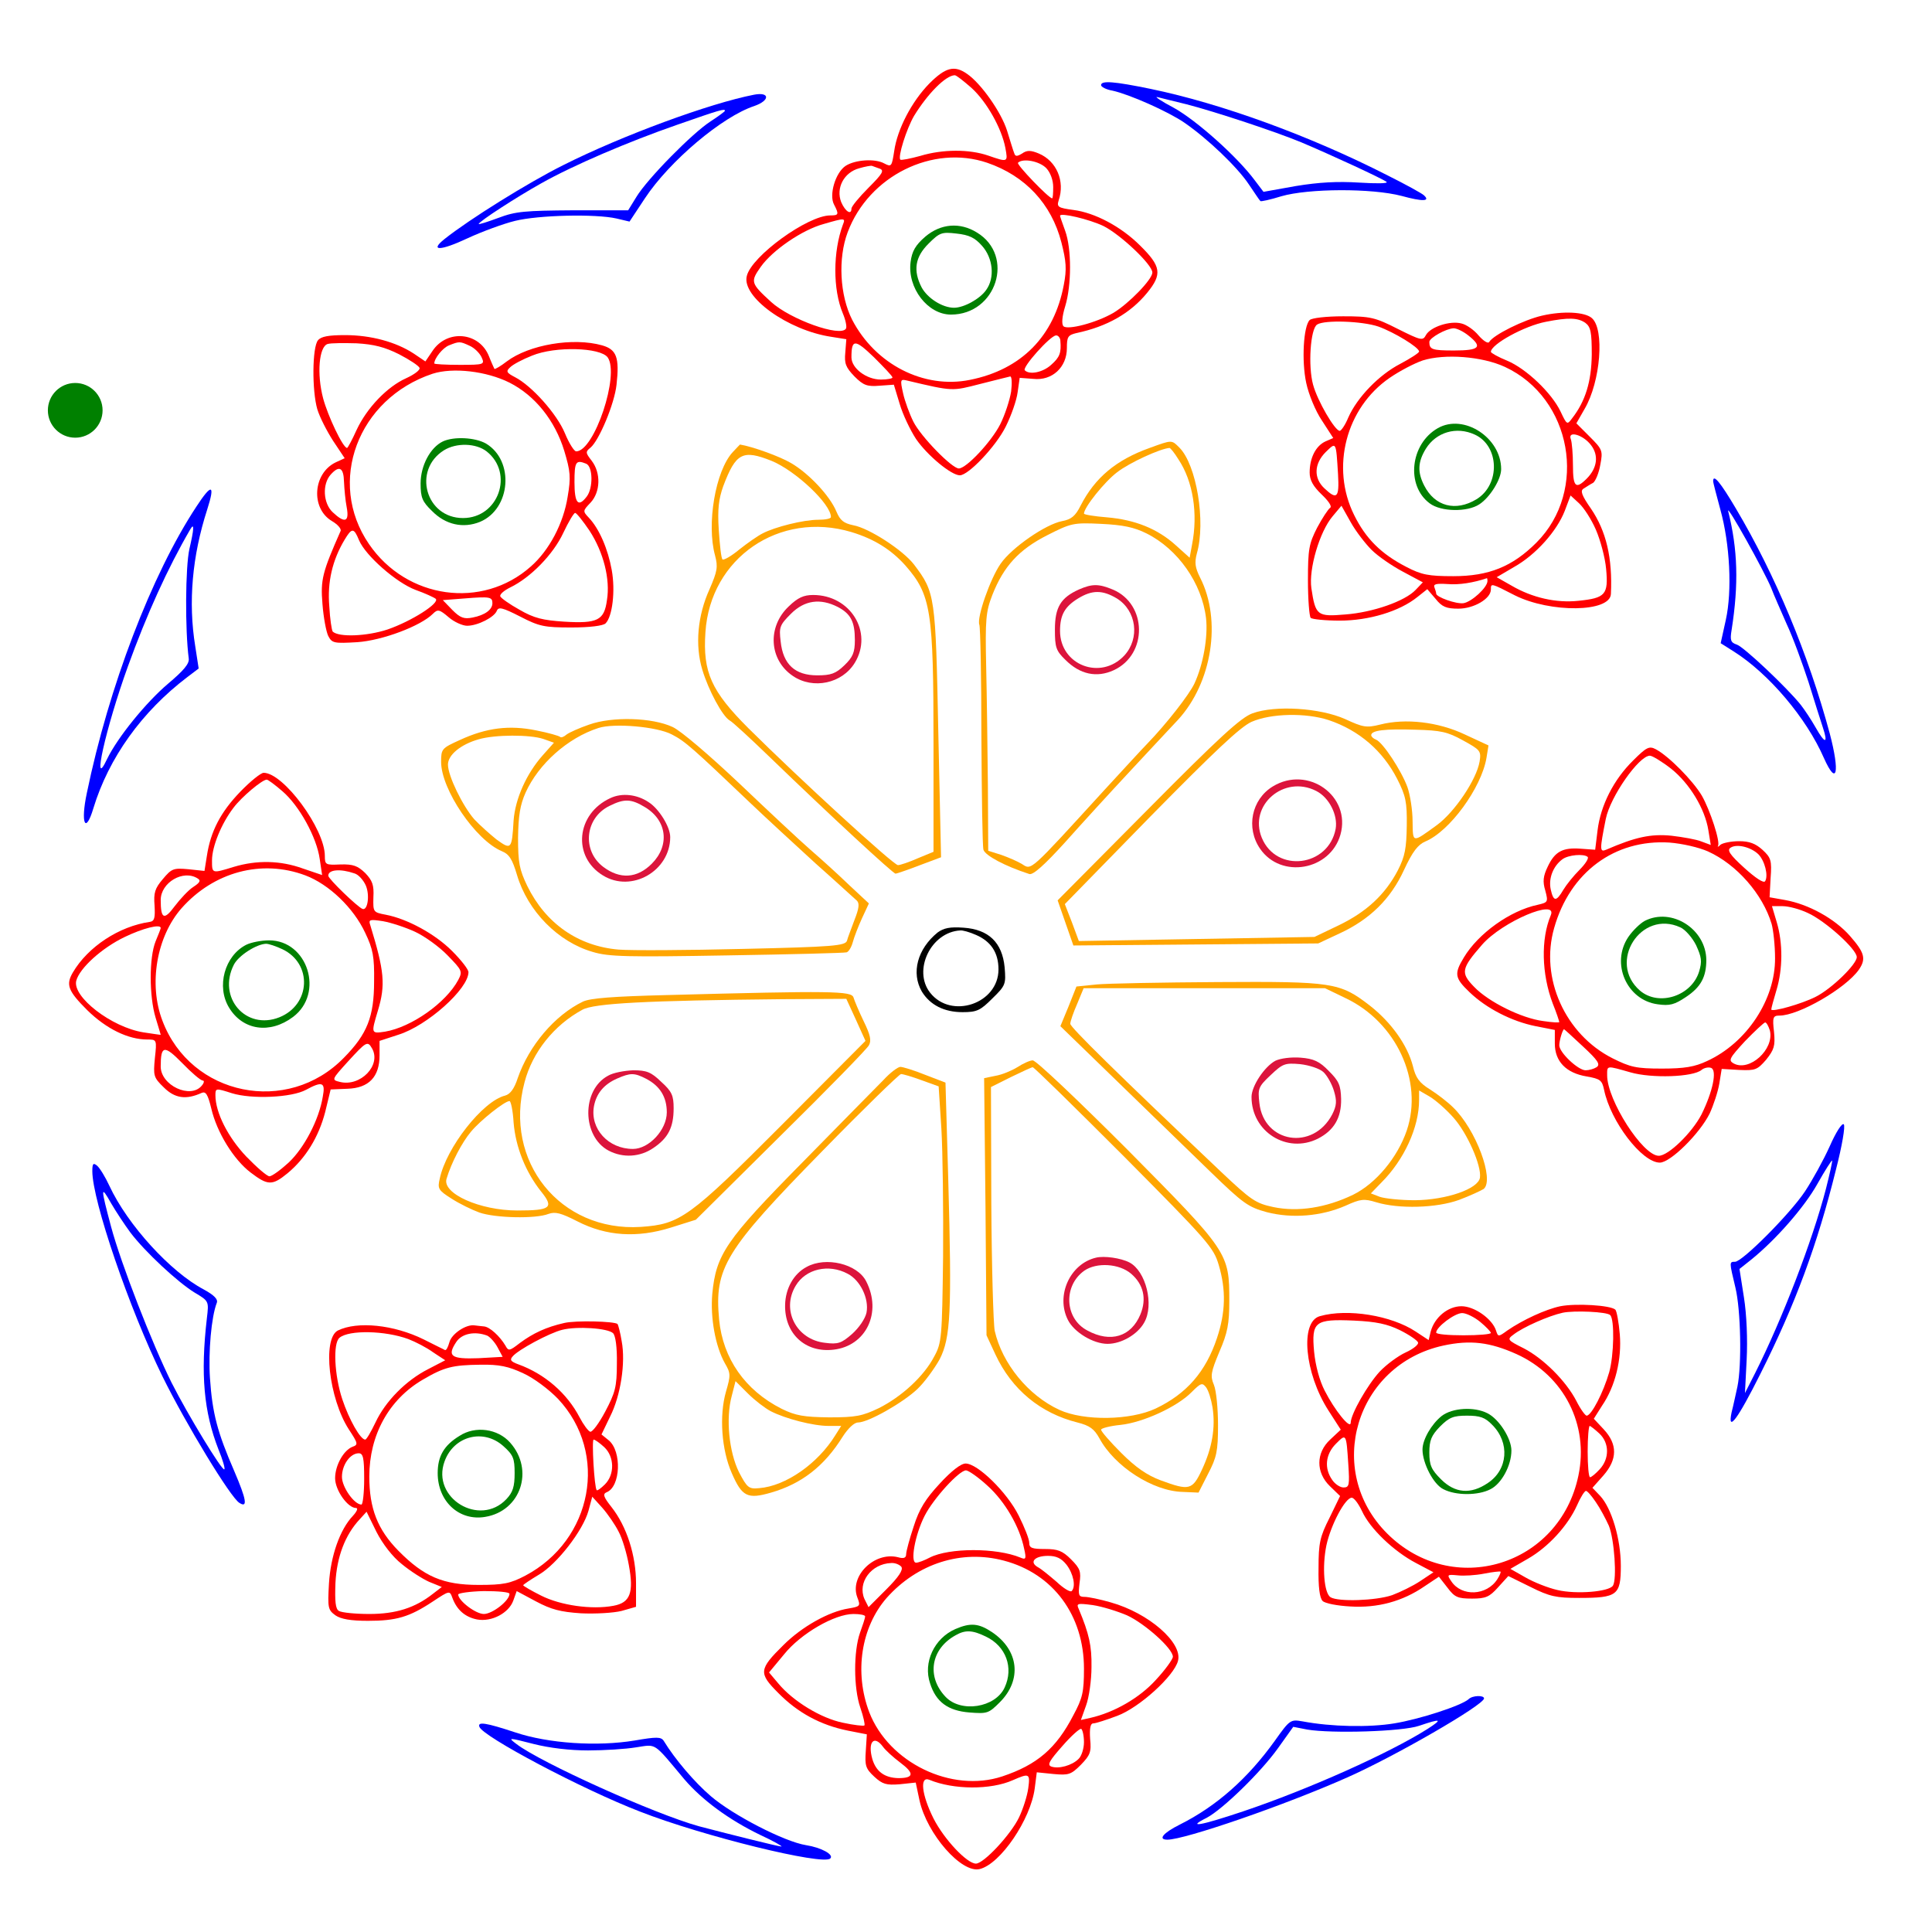 <?xml version="1.0" standalone="no"?>
<!DOCTYPE svg PUBLIC "-//W3C//DTD SVG 20010904//EN"
 "http://www.w3.org/TR/2001/REC-SVG-20010904/DTD/svg10.dtd">
<svg version="1.0" xmlns="http://www.w3.org/2000/svg"
 width="250pt" height="250pt" viewBox="0 0 561 565"
 preserveAspectRatio="xMidYMid meet">

<g transform="translate(0,565) scale(0.1,-0.1)"
fill="#000000" stroke="none">
<path fill="red" d="M2698 5406 c-52 -53 -94 -134 -103 -198 -7 -45 -8 -47 -29 -36 -27
15 -85 11 -113 -7 -30 -20 -49 -85 -34 -113 15 -29 14 -32 -11 -32 -66 0 -230
-119 -244 -177 -16 -61 120 -159 247 -178 l44 -7 -3 -39 c-3 -32 1 -43 27 -70
26 -26 37 -30 73 -27 l42 3 17 -56 c9 -31 31 -77 48 -103 33 -48 103 -106 128
-106 25 0 105 84 134 142 16 32 32 77 35 101 l6 42 40 -3 c55 -6 98 34 98 90
0 33 3 38 28 44 90 19 158 58 207 118 44 54 41 77 -21 138 -55 55 -132 96
-195 104 -45 6 -49 9 -43 28 19 56 -6 115 -58 137 -24 10 -35 10 -49 0 -15 -9
-20 -9 -23 1 -3 7 -12 37 -21 66 -17 54 -76 138 -117 166 -37 26 -63 19 -110
-28z m123 -13 c45 -41 88 -118 99 -175 8 -43 8 -43 -50 -23 -55 19 -133 19
-199 -1 -29 -8 -55 -13 -58 -11 -8 8 18 90 40 128 40 65 92 118 119 119 5 0
26 -17 49 -37z m46 -219 c111 -38 188 -120 217 -233 14 -55 16 -78 7 -124 -28
-150 -124 -248 -275 -278 -134 -27 -276 45 -344 176 -36 71 -42 179 -13 256
62 165 249 257 408 203z m173 -16 c12 -13 20 -35 20 -55 0 -18 -1 -33 -3 -33
-10 0 -105 99 -100 104 14 14 63 5 83 -16z m-488 -1 c15 -5 9 -15 -32 -56 -28
-28 -50 -55 -50 -61 0 -20 -18 -9 -30 19 -16 41 8 87 53 99 17 5 34 8 37 7 3
-1 13 -5 22 -8z m655 -168 c50 -25 143 -113 143 -136 0 -20 -69 -91 -114 -118
-50 -29 -134 -51 -146 -39 -6 6 -4 29 5 58 19 62 19 169 0 221 -8 22 -15 42
-15 44 0 10 85 -10 127 -30z m-762 4 c-29 -78 -30 -189 0 -260 8 -19 12 -39 9
-44 -16 -26 -163 27 -219 78 -60 55 -61 59 -30 103 34 48 121 108 184 125 62
18 64 18 56 -2z m636 -340 c3 -35 -2 -48 -27 -70 -24 -22 -63 -30 -77 -16 -9
8 74 101 91 102 6 1 13 -7 13 -16z m-491 -107 c0 -3 -15 -6 -34 -6 -42 0 -86
33 -86 65 0 54 10 54 66 0 29 -29 54 -55 54 -59z m347 -41 c-4 -25 -18 -68
-32 -96 -26 -51 -99 -129 -121 -129 -20 0 -111 93 -133 137 -11 22 -25 60 -30
83 -9 40 -8 42 12 37 135 -32 131 -31 213 -10 44 11 83 21 88 22 5 1 6 -19 3
-44z"/>
<path fill="green" d="M2686 4958 c-29 -25 -39 -43 -43 -74 -10 -76 50 -154 118 -154 133 0
188 172 76 240 -50 31 -106 26 -151 -12z m166 -27 c32 -36 38 -93 12 -129 -18
-26 -65 -52 -94 -52 -34 0 -78 28 -95 60 -25 49 -19 88 20 127 33 33 39 35 82
30 37 -4 54 -12 75 -36z"/>
<circle cx="200" cy="4450" r="80" fill="green" />
<path fill="blue" d="M3200 5401 c0 -5 15 -13 33 -16 50 -11 163 -61 211 -94 68 -47 154
-129 188 -180 17 -25 32 -48 34 -49 1 -2 29 4 61 14 79 23 264 24 352 1 62
-17 85 -16 65 2 -5 5 -52 31 -104 57 -227 116 -487 211 -695 254 -107 22 -145
25 -145 11z m250 -56 c85 -22 260 -80 335 -111 90 -38 239 -107 250 -116 5 -5
-31 -5 -80 -2 -64 4 -118 1 -185 -10 l-95 -17 -25 33 c-52 70 -170 175 -236
212 -38 20 -60 35 -49 32 11 -3 49 -12 85 -21z"/>
<path fill="blue" d="M2185 5373 c-129 -25 -385 -119 -558 -206 -104 -52 -274 -158 -347
-216 -45 -36 -12 -35 67 2 43 20 106 43 139 51 68 17 235 21 297 7 l38 -9 45
68 c72 109 226 239 320 270 46 16 46 42 -1 33z m-85 -47 c0 -2 -19 -16 -42
-31 -53 -34 -185 -168 -217 -221 l-24 -39 -161 0 c-140 -1 -168 -3 -218 -22
-32 -12 -58 -20 -58 -18 0 7 113 80 183 119 94 53 256 122 397 171 126 44 140
48 140 41z"/>
<path fill="red" d="M4490 4727 c-53 -12 -142 -56 -155 -77 -3 -6 -17 3 -31 19 -13 16
-36 32 -50 35 -33 9 -91 -10 -104 -34 -9 -17 -14 -16 -82 18 -67 34 -80 37
-160 37 -50 0 -92 -5 -98 -11 -18 -18 -24 -119 -10 -184 7 -33 27 -82 46 -110
l33 -51 -23 -10 c-28 -13 -46 -48 -46 -91 0 -22 10 -40 35 -64 20 -19 31 -35
25 -39 -6 -4 -23 -30 -38 -58 -24 -47 -27 -63 -27 -154 0 -56 4 -105 8 -110 5
-4 43 -8 85 -8 85 0 175 27 227 69 l29 23 24 -28 c19 -24 32 -29 67 -29 45 0
95 29 95 56 0 19 0 19 70 -17 104 -52 279 -50 281 4 5 106 -14 184 -58 249
-28 40 -32 53 -22 59 8 5 20 13 28 17 7 5 17 29 21 53 8 41 6 45 -31 82 l-39
39 24 42 c47 80 59 234 21 266 -21 18 -84 21 -145 7z m126 -21 c16 -12 19 -27
19 -93 -1 -78 -18 -136 -58 -187 -14 -19 -15 -18 -33 20 -26 55 -101 126 -156
149 -27 11 -48 23 -48 26 0 22 98 76 161 88 66 13 93 12 115 -3z m-605 -11
c47 -17 119 -61 119 -73 0 -4 -25 -20 -55 -36 -62 -32 -126 -98 -152 -157 -9
-22 -21 -39 -25 -39 -14 0 -65 87 -78 135 -15 54 -8 164 12 176 22 14 132 10
179 -6z m263 -26 c43 -34 33 -44 -42 -44 -64 0 -72 3 -72 25 0 12 49 39 71 40
9 0 28 -9 43 -21z m107 -92 c196 -91 244 -362 92 -514 -70 -70 -139 -98 -243
-98 -72 0 -93 4 -137 27 -74 38 -119 83 -153 152 -69 139 -24 313 104 401 29
20 73 43 97 51 64 20 173 12 240 -19z m252 -229 c23 -30 18 -67 -13 -98 -32
-32 -40 -24 -40 39 0 33 -3 67 -6 76 -11 27 36 14 59 -17z m-740 -85 c4 -69
-3 -76 -40 -41 -32 30 -30 72 4 106 31 30 30 32 36 -65z m754 -162 c13 -30 27
-81 30 -115 7 -75 -2 -85 -81 -93 -65 -7 -135 9 -195 44 l-44 25 51 30 c64 36
125 105 148 164 l17 45 25 -23 c14 -13 36 -47 49 -77z m-656 -59 c19 -19 60
-47 92 -64 l58 -31 -21 -22 c-31 -33 -125 -66 -206 -72 -82 -7 -87 -3 -99 77
-8 56 24 165 62 210 l26 31 27 -48 c15 -27 43 -63 61 -81z m339 -91 c0 -19
-46 -61 -70 -65 -22 -3 -80 18 -80 28 0 3 -2 10 -5 18 -4 10 5 12 38 10 34 -3
77 4 115 17 1 1 2 -3 2 -8z"/>
<path fill="green" d="M4185 4398 c-81 -46 -94 -168 -24 -220 33 -25 110 -26 145 -3 31 20
64 73 64 103 0 92 -109 163 -185 120z m108 -19 c72 -33 75 -146 5 -189 -61
-37 -122 -21 -153 40 -20 39 -19 69 5 108 30 48 89 66 143 41z"/>
<path fill="red" d="M910 4655 c-17 -20 -18 -147 -2 -202 7 -23 28 -64 46 -92 l34 -51
-26 -12 c-67 -32 -74 -135 -11 -172 17 -10 28 -23 25 -29 -53 -120 -59 -142
-53 -213 3 -40 11 -82 17 -94 11 -21 17 -22 85 -18 73 5 185 47 221 83 14 14
19 13 46 -10 16 -14 41 -25 54 -25 31 0 80 25 87 44 5 12 17 9 68 -17 56 -29
71 -32 150 -32 54 0 93 5 100 12 20 20 29 95 18 156 -11 61 -36 120 -67 153
-18 19 -18 20 5 44 29 31 31 87 3 123 -18 23 -18 26 -3 38 25 21 70 128 76
184 9 80 0 103 -42 115 -85 24 -214 2 -279 -47 -18 -14 -34 -23 -36 -22 -1 2
-9 19 -16 37 -28 71 -122 80 -165 16 l-21 -31 -34 23 c-52 34 -125 54 -201 54
-48 0 -70 -4 -79 -15z m237 -41 c31 -16 58 -34 60 -40 2 -6 -15 -19 -39 -30
-56 -25 -115 -87 -145 -151 -13 -29 -26 -53 -28 -53 -12 0 -56 93 -70 145 -19
72 -12 151 13 159 10 3 48 3 85 2 51 -3 82 -11 124 -32z m206 25 c14 -6 29
-21 35 -33 10 -22 9 -23 -64 -23 -41 0 -74 2 -74 4 0 15 25 46 43 53 30 12 32
12 60 -1z m404 -34 c36 -50 -39 -275 -92 -275 -6 0 -21 24 -33 53 -23 56 -97
139 -146 164 -25 13 -27 17 -14 29 8 8 36 23 64 34 68 28 199 24 221 -5z
m-287 -74 c75 -38 133 -111 160 -199 18 -60 20 -77 10 -135 -12 -77 -54 -157
-108 -204 -142 -126 -363 -95 -473 66 -124 181 -33 425 186 498 59 19 157 8
225 -26z m224 -237 c20 -8 21 -71 2 -96 -25 -33 -36 -20 -36 42 0 60 4 66 34
54z m-708 -53 c1 -21 4 -55 8 -75 8 -43 -6 -47 -41 -14 -28 26 -31 82 -6 110
25 28 38 21 39 -21z m718 -143 c41 -63 61 -142 51 -203 -8 -59 -27 -69 -125
-63 -62 4 -88 10 -131 35 -29 16 -54 34 -56 39 -2 6 11 17 29 26 60 29 126 97
155 159 15 32 31 59 35 59 4 0 23 -24 42 -52z m-674 -28 c19 -45 109 -124 165
-145 28 -10 54 -22 59 -26 14 -12 -71 -66 -141 -90 -61 -20 -142 -23 -160 -6
-3 4 -8 37 -10 74 -6 71 9 135 45 195 21 35 27 35 42 -2z m390 -184 c0 -19
-22 -35 -58 -42 -25 -5 -36 -1 -59 22 l-28 29 65 5 c73 6 80 4 80 -14z"/>
<path fill="green" d="M1275 4359 c-37 -18 -65 -71 -65 -123 0 -41 5 -53 33 -80 40 -41 92
-52 141 -32 90 38 101 179 17 229 -32 18 -94 21 -126 6z m128 -29 c81 -64 35
-195 -69 -195 -109 0 -148 140 -56 198 37 23 94 21 125 -3z"/>
<path fill="orange" d="M3342 4340 c-98 -35 -160 -87 -202 -169 -15 -30 -27 -40 -54 -45 -48
-9 -148 -78 -180 -125 -30 -43 -70 -157 -62 -178 3 -7 6 -154 6 -326 1 -171 3
-321 6 -332 5 -17 63 -48 134 -71 11 -4 46 28 105 93 48 54 134 148 190 208
57 61 119 128 140 150 100 109 128 291 65 415 -15 30 -17 44 -10 71 27 93 -1
260 -51 310 -23 23 -21 23 -87 -1z m84 -33 c43 -64 58 -159 40 -250 l-7 -38
-40 36 c-54 49 -120 75 -201 82 -38 3 -68 8 -68 11 0 18 60 93 97 121 36 28
126 69 153 71 3 0 15 -15 26 -33z m-93 -217 c92 -46 162 -146 174 -248 6 -54
-8 -135 -34 -191 -15 -32 -81 -117 -138 -176 -11 -11 -67 -72 -125 -135 -221
-242 -213 -235 -241 -217 -13 8 -41 20 -61 27 l-38 12 -1 191 c-1 106 -3 262
-5 347 -3 139 -1 161 18 210 33 84 78 133 161 175 69 35 76 37 157 33 64 -3
97 -10 133 -28z"/>
<path fill="crimson" d="M3135 3926 c-53 -24 -70 -52 -70 -117 0 -52 3 -62 31 -89 42 -42 91
-53 141 -30 100 46 98 194 -3 236 -41 17 -60 17 -99 0z m111 -26 c58 -36 68
-117 22 -167 -69 -74 -188 -28 -188 72 0 47 14 71 53 95 41 25 71 25 113 0z"/>
<path fill="orange" d="M2123 4328 c-51 -55 -77 -211 -52 -302 9 -34 7 -46 -16 -99 -35 -77
-43 -164 -21 -236 18 -60 59 -136 80 -148 8 -4 61 -53 118 -108 178 -172 360
-340 367 -340 3 0 35 11 69 24 l64 24 -8 366 c-8 399 -9 408 -71 490 -32 42
-132 107 -178 115 -28 6 -38 14 -49 40 -19 46 -81 112 -133 142 -32 19 -112
48 -149 54 0 0 -10 -10 -21 -22z m114 -26 c70 -29 173 -126 173 -164 0 -5 -17
-8 -37 -8 -43 0 -127 -21 -163 -40 -14 -7 -44 -28 -68 -47 -24 -20 -46 -32
-49 -29 -4 3 -8 42 -11 86 -4 62 0 91 13 128 37 98 57 108 142 74z m233 -208
c66 -20 116 -51 158 -98 75 -86 82 -131 82 -523 l0 -314 -46 -19 c-25 -11 -51
-20 -58 -20 -13 0 -288 252 -437 400 -109 109 -134 164 -126 281 14 217 216
356 427 293z"/>
<path fill="crimson" d="M2287 3877 c-64 -60 -58 -157 12 -204 59 -40 144 -22 181 39 54 89
-13 198 -122 198 -28 0 -45 -8 -71 -33z m143 -2 c38 -20 50 -43 50 -97 0 -36
-6 -50 -31 -74 -25 -24 -39 -29 -79 -29 -65 0 -100 32 -107 99 -5 42 -3 48 30
81 40 40 86 46 137 20z"/>
<path fill="blue" d="M4990 4243 c0 -5 10 -42 21 -83 28 -101 35 -237 16 -323 l-15 -68 38
-24 c103 -65 213 -195 264 -312 38 -85 47 -42 17 72 -63 233 -160 465 -274
657 -46 78 -67 103 -67 81z m170 -313 c7 -19 28 -66 45 -105 18 -38 46 -115
64 -170 17 -55 36 -115 42 -133 16 -48 6 -48 -21 0 -13 23 -33 53 -44 67 -40
50 -167 170 -187 176 -18 6 -20 13 -15 43 21 134 18 235 -10 347 -6 25 106
-176 126 -225z"/>
<path fill="blue" d="M554 4168 c-131 -199 -256 -527 -320 -837 -19 -89 -4 -122 19 -45 45
148 142 283 275 384 l33 25 -10 65 c-21 129 -9 264 35 400 24 75 13 77 -32 8z
m-20 -123 c-12 -53 -13 -237 -2 -321 2 -15 -15 -35 -60 -73 -64 -54 -148 -157
-179 -221 -46 -98 -4 91 61 271 55 152 116 287 183 402 12 20 10 -2 -3 -58z"/>
<path fill="orange" d="M3643 3564 c-34 -12 -99 -72 -306 -281 l-264 -266 23 -66 23 -66 358
3 358 3 62 29 c89 41 150 101 189 186 25 54 41 74 62 83 72 30 164 157 179
244 l6 37 -69 32 c-78 37 -174 48 -248 29 -40 -10 -50 -8 -102 16 -74 33 -205
41 -271 17z m223 -20 c89 -30 158 -90 200 -172 25 -49 29 -68 28 -137 -1 -65
-5 -89 -26 -130 -37 -71 -92 -122 -173 -161 l-71 -34 -344 -6 -345 -6 -20 54
-21 54 251 257 c187 190 262 261 295 276 57 25 159 27 226 5z m392 -59 c51
-28 54 -31 49 -62 -9 -53 -73 -148 -125 -186 -73 -53 -70 -53 -71 11 0 32 -7
77 -15 100 -18 49 -72 131 -92 139 -8 3 -14 9 -14 13 0 14 39 19 130 16 73 -2
93 -6 138 -31z"/>
<path fill="crimson" d="M3702 3350 c-62 -38 -79 -121 -37 -182 61 -89 205 -64 235 41 32 113
-95 204 -198 141z m127 -13 c38 -19 64 -71 57 -111 -21 -111 -173 -130 -216
-26 -39 95 65 185 159 137z"/>
<path fill="orange" d="M1703 3531 c-29 -10 -58 -23 -66 -29 -8 -7 -16 -10 -19 -7 -3 3 -34
12 -70 19 -78 16 -145 8 -223 -28 -53 -24 -55 -26 -55 -64 0 -81 101 -229 177
-261 22 -9 31 -23 45 -70 31 -105 120 -196 222 -225 46 -14 102 -15 393 -10
186 3 343 7 349 9 6 2 14 15 18 30 4 15 16 46 27 70 l20 43 -58 54 c-32 31
-83 77 -113 103 -30 26 -124 114 -208 194 -89 84 -171 154 -195 165 -60 28
-177 31 -244 7z m242 -29 c39 -20 61 -40 230 -201 44 -42 130 -121 190 -176
61 -54 115 -104 121 -109 8 -8 6 -23 -7 -56 -9 -25 -20 -52 -22 -61 -5 -15
-41 -18 -303 -24 -164 -4 -328 -5 -365 -2 -118 10 -213 76 -267 186 -23 48
-27 68 -27 141 1 65 6 96 22 132 38 84 123 160 213 189 46 15 172 4 215 -19z
m-376 -13 l31 -11 -33 -37 c-47 -53 -80 -126 -85 -190 -5 -86 -7 -87 -50 -56
-20 16 -49 42 -65 59 -34 39 -77 127 -77 160 0 28 37 59 90 74 48 14 150 14
189 1z"/>
<path fill="crimson" d="M1765 3316 c-100 -46 -112 -171 -22 -226 84 -52 197 13 197 112 0 30
-33 83 -63 102 -34 23 -78 28 -112 12z m102 -27 c64 -39 72 -112 19 -165 -43
-43 -93 -46 -142 -9 -63 48 -53 143 18 178 44 22 64 21 105 -4z"/>
<path fill="red" d="M4756 3426 c-57 -56 -95 -131 -104 -204 l-7 -57 -42 3 c-53 4 -76 -8
-97 -53 -13 -27 -15 -43 -7 -69 9 -34 8 -35 -22 -42 -81 -17 -174 -84 -216
-154 -29 -48 -27 -60 17 -102 49 -47 123 -85 193 -99 l56 -11 0 -40 c0 -52 33
-86 93 -96 40 -7 45 -11 51 -39 19 -93 111 -213 163 -213 31 0 117 85 146 144
11 24 24 63 28 87 l7 43 51 -3 c47 -2 53 0 79 30 23 29 27 40 23 81 -5 43 -3
48 16 48 56 0 193 79 232 134 22 32 17 50 -26 99 -45 51 -122 93 -190 105
l-45 8 3 56 c4 52 1 60 -24 83 -20 18 -38 25 -68 25 -23 0 -47 -5 -54 -10 -6
-6 -10 -8 -8 -4 8 11 -23 105 -47 147 -26 44 -97 116 -135 136 -19 10 -27 6
-66 -33z m111 -24 c54 -43 99 -117 109 -180 l7 -43 -27 10 c-14 6 -54 13 -88
17 -60 6 -106 -4 -191 -41 -19 -8 -19 0 -1 90 13 65 97 185 129 185 7 0 35
-17 62 -38z m108 -242 c84 -38 160 -125 186 -212 5 -18 10 -63 10 -100 1 -121
-83 -248 -199 -301 -36 -17 -66 -22 -132 -22 -75 0 -92 4 -144 30 -139 70
-213 235 -171 381 46 163 177 260 337 250 38 -3 86 -14 113 -26z m147 -8 c19
-19 30 -63 20 -79 -4 -7 -29 10 -61 39 -43 39 -51 52 -40 59 18 12 59 2 81
-19z m-499 -8 c4 -4 -7 -21 -24 -38 -17 -17 -38 -43 -47 -58 -21 -36 -29 -35
-37 1 -7 32 7 68 34 88 17 13 63 17 74 7z m644 -164 c51 -23 143 -106 143
-129 0 -21 -74 -93 -120 -116 -41 -21 -130 -46 -130 -37 0 4 7 29 15 56 19 62
19 139 1 199 l-14 47 31 0 c18 0 51 -9 74 -20z m-752 -7 c-29 -69 -27 -171 6
-258 11 -27 19 -52 19 -54 0 -2 -21 -1 -47 3 -63 8 -160 56 -202 100 -40 41
-38 53 23 123 59 68 223 137 201 86z m641 -337 c13 -55 -60 -121 -106 -96 -16
9 -13 15 33 65 29 30 55 54 59 55 4 0 10 -11 14 -24z m-546 -47 c43 -40 51
-52 39 -60 -8 -5 -22 -9 -32 -9 -22 0 -77 52 -77 73 0 14 10 47 14 47 1 0 26
-23 56 -51z m138 -75 c62 -18 183 -14 208 7 7 6 20 9 28 6 18 -7 5 -69 -28
-136 -28 -54 -97 -121 -125 -121 -47 0 -151 163 -151 235 0 30 -3 29 68 9z"/>
<path fill="green" d="M4790 2957 c-13 -7 -35 -28 -48 -47 -52 -77 -5 -185 86 -197 35 -5
49 -1 82 21 44 29 60 59 60 109 -1 90 -101 154 -180 114z m104 -19 c14 -6 35
-30 46 -52 16 -35 18 -47 9 -77 -22 -72 -118 -103 -173 -56 -96 83 3 238 118
185z"/>
<path fill="red" d="M683 3335 c-58 -60 -87 -116 -98 -188 l-7 -44 -47 5 c-44 4 -49 2
-75 -29 -23 -27 -27 -40 -24 -77 2 -36 0 -46 -14 -48 -90 -13 -181 -73 -225
-148 -21 -36 -14 -54 42 -110 56 -55 120 -86 176 -86 27 0 28 0 22 -54 -5 -52
-4 -57 26 -86 32 -32 65 -37 111 -16 12 5 18 -5 28 -46 16 -69 65 -149 115
-187 50 -38 63 -39 108 -2 53 44 91 106 110 179 l16 66 49 2 c63 2 94 35 94
98 l0 42 55 18 c84 26 205 134 205 183 0 8 -21 35 -48 62 -50 50 -131 94 -194
106 -37 7 -37 8 -36 51 2 36 -3 49 -24 71 -22 21 -35 26 -72 25 -44 -2 -46 -1
-46 25 0 79 -121 243 -179 243 -8 0 -39 -25 -68 -55z m123 1 c49 -42 100 -134
109 -198 l7 -47 -56 19 c-66 24 -135 25 -202 5 -65 -20 -64 -20 -64 19 0 40
27 107 63 154 24 32 84 82 97 82 4 0 24 -15 46 -34z m67 -246 c69 -26 141 -95
175 -168 23 -48 27 -70 26 -142 0 -103 -20 -154 -88 -223 -165 -170 -448 -112
-531 108 -41 107 -17 246 56 329 94 106 234 144 362 96z m143 6 c12 -3 27 -20
34 -36 12 -29 5 -74 -10 -68 -15 6 -100 88 -100 97 0 18 35 21 76 7z m-458
-15 c10 -6 7 -12 -13 -25 -14 -9 -38 -35 -54 -56 -31 -42 -41 -38 -41 18 0 51
66 90 108 63z m636 -156 c28 -13 71 -44 95 -69 43 -44 44 -47 31 -72 -36 -67
-137 -138 -214 -151 -41 -6 -41 -6 -21 61 23 76 19 116 -22 250 -6 17 -2 18
37 12 23 -4 66 -18 94 -31z m-744 11 c0 -2 -7 -20 -15 -39 -19 -47 -19 -160 0
-223 8 -27 15 -49 15 -50 0 -1 -23 3 -51 7 -93 15 -208 104 -196 151 10 37 75
96 142 128 52 25 105 39 105 26z m618 -352 c28 -49 -34 -113 -94 -98 -25 6
-24 7 23 59 54 59 58 62 71 39z m-495 -94 c5 0 4 -7 -3 -15 -33 -40 -120 1
-120 56 0 62 10 64 63 10 27 -28 54 -51 60 -51z m351 -47 c-11 -68 -55 -151
-100 -193 -24 -22 -49 -40 -56 -40 -7 0 -37 26 -68 58 -54 57 -90 129 -90 179
0 21 1 21 48 6 58 -18 175 -13 217 10 48 26 57 22 49 -20z"/>
<path fill="green" d="M700 2887 c-63 -32 -88 -122 -50 -184 40 -66 119 -78 187 -27 92 69
43 224 -70 224 -23 0 -53 -6 -67 -13z m106 -13 c88 -42 83 -162 -9 -199 -98
-39 -182 58 -133 154 14 27 66 60 94 61 8 0 29 -7 48 -16z"/>
<path fill="voilet" d="M2722 2923 c-59 -48 -78 -118 -46 -173 24 -39 65 -60 119 -60 42 0
52 5 87 40 39 38 40 42 36 91 -7 73 -47 111 -120 116 -40 3 -58 -1 -76 -14z
m112 -7 c44 -19 66 -52 66 -101 0 -100 -138 -147 -200 -68 -51 65 2 177 88
182 7 1 28 -5 46 -13z"/>
<path fill="orange" d="M3187 2771 l-59 -6 -23 -58 -24 -58 167 -162 c92 -89 214 -208 272
-264 96 -93 110 -103 165 -118 74 -19 159 -12 230 19 44 20 54 21 90 10 66
-20 176 -17 242 7 32 12 64 27 72 32 32 27 -23 175 -90 239 -15 15 -45 38 -67
52 -31 19 -42 34 -50 68 -16 62 -64 129 -127 178 -87 67 -108 70 -444 68 -163
-1 -322 -4 -354 -7z m728 -40 c148 -70 228 -242 179 -387 -27 -79 -90 -155
-157 -188 -79 -38 -161 -51 -233 -36 -52 11 -65 20 -153 103 -310 294 -441
423 -441 433 0 7 9 33 20 58 l19 46 353 0 353 0 60 -29z m316 -350 c40 -45 82
-140 77 -175 -5 -33 -98 -65 -190 -66 -42 0 -89 5 -103 10 l-26 10 31 32 c66
66 110 161 110 241 l0 28 31 -18 c17 -10 49 -38 70 -62z"/>
<path fill="crimson" d="M3710 2548 c-32 -17 -70 -74 -70 -106 0 -102 104 -167 194 -122 47
24 69 61 68 116 -1 41 -7 53 -36 82 -27 28 -44 36 -83 39 -28 2 -58 -2 -73 -9z
m140 -33 c11 -10 25 -35 31 -55 9 -30 8 -43 -5 -69 -56 -107 -200 -84 -213 33
-5 43 -3 48 33 82 35 33 41 36 86 32 27 -3 57 -13 68 -23z"/>
<path fill="orange" d="M1930 2740 c-158 -4 -223 -9 -245 -19 -83 -40 -158 -129 -191 -224
-10 -31 -22 -47 -37 -51 -65 -16 -172 -152 -191 -243 -7 -29 -4 -34 34 -58 23
-15 60 -33 82 -41 46 -16 164 -19 202 -4 20 7 36 3 85 -22 84 -43 174 -49 273
-18 l73 23 248 246 c137 135 253 254 258 264 8 14 4 31 -15 70 -14 29 -27 60
-30 70 -6 19 -61 20 -546 7z m553 -72 l28 -62 -243 -244 c-273 -274 -299 -292
-414 -300 -236 -15 -402 192 -340 423 23 88 86 167 169 212 34 19 187 27 587
31 l185 1 28 -61z m-1001 -301 c6 -72 35 -144 80 -201 39 -48 29 -56 -69 -56
-110 0 -221 50 -207 93 14 47 45 106 71 137 27 33 99 90 113 90 4 0 10 -28 12
-63z"/>
<path fill="crimson" d="M1758 2504 c-78 -42 -76 -178 2 -219 42 -22 92 -19 131 8 43 29 59
60 59 116 0 37 -5 49 -36 77 -30 29 -43 34 -82 34 -26 -1 -59 -7 -74 -16z
m112 -9 c40 -21 60 -53 60 -98 0 -51 -52 -107 -99 -107 -72 0 -126 59 -114
125 7 37 29 64 68 81 39 17 50 17 85 -1z"/>
<path fill="orange" d="M2955 2529 c-16 -10 -45 -22 -63 -25 l-34 -7 4 -376 3 -376 26 -56
c48 -103 132 -172 240 -199 36 -9 49 -19 64 -46 44 -82 156 -155 244 -157 l46
-2 28 55 c25 48 29 66 29 142 0 48 -5 101 -12 118 -11 26 -9 37 16 97 24 55
29 82 29 148 0 141 -2 144 -298 443 -144 144 -268 262 -277 261 -8 0 -28 -9
-45 -20z m312 -261 c245 -247 262 -266 277 -317 22 -74 20 -139 -5 -214 -33
-99 -89 -163 -179 -206 -74 -35 -210 -37 -282 -4 -91 42 -167 135 -189 231 -4
20 -9 189 -10 375 l-1 338 58 29 c33 16 61 29 64 29 3 1 123 -117 267 -261z
m259 -734 c9 -59 -1 -118 -31 -182 -28 -60 -37 -62 -121 -31 -40 15 -73 38
-115 80 -33 33 -59 63 -59 68 0 4 26 11 57 14 66 7 166 53 208 96 27 27 31 28
42 14 7 -9 15 -35 19 -59z"/>
<path fill="crimson" d="M3185 1972 c-76 -18 -118 -111 -82 -182 18 -36 74 -70 116 -70 41 0
88 28 107 62 30 52 5 151 -43 176 -25 13 -74 20 -98 14z m103 -47 c36 -31 46
-73 27 -119 -27 -65 -87 -84 -155 -47 -67 35 -71 131 -9 175 36 25 102 21 137
-9z"/>
<path fill="orange" d="M2563 2491 c-21 -21 -128 -130 -238 -242 -223 -226 -251 -268 -262
-383 -6 -70 9 -153 37 -203 17 -29 17 -35 3 -83 -20 -70 -13 -170 17 -238 30
-69 46 -77 115 -57 90 26 156 78 209 163 16 25 34 42 45 42 30 0 132 58 174
98 21 20 50 60 65 87 32 63 36 136 25 529 l-8 280 -60 23 c-32 13 -65 23 -72
23 -7 0 -30 -17 -50 -39z m112 0 l50 -18 8 -124 c4 -68 6 -236 5 -374 -3 -237
-4 -252 -26 -292 -30 -58 -96 -118 -162 -151 -48 -23 -67 -27 -145 -27 -75 1
-98 5 -139 25 -107 54 -172 147 -183 261 -14 151 16 201 302 493 121 124 225
225 230 225 6 0 33 -8 60 -18z m-441 -968 c43 -22 124 -43 169 -43 l37 0 -17
-27 c-51 -83 -145 -149 -223 -155 -30 -3 -35 1 -59 47 -29 59 -39 157 -21 223
l11 43 36 -36 c20 -20 50 -43 67 -52z"/>
<path fill="crimson" d="M2339 1945 c-38 -20 -62 -63 -63 -111 -2 -84 59 -141 142 -131 95 11
142 109 95 200 -26 51 -118 73 -174 42z m120 -20 c37 -19 63 -73 55 -114 -4
-18 -22 -44 -42 -62 -31 -27 -41 -31 -79 -26 -84 9 -129 96 -86 167 29 49 96
65 152 35z"/>
<path fill="blue" d="M5331 2298 c-18 -40 -51 -100 -73 -133 -45 -67 -183 -205 -204 -205
-17 0 -17 0 1 -75 16 -66 19 -227 6 -290 -5 -22 -12 -56 -17 -75 -13 -62 18
-20 84 112 103 205 167 379 221 597 18 70 28 128 23 133 -5 5 -23 -23 -41 -64z
m-11 -124 c-40 -154 -129 -384 -207 -539 l-30 -59 5 98 c3 58 0 132 -8 182
l-13 83 34 27 c73 59 156 154 194 222 22 39 41 69 43 68 1 -2 -7 -39 -18 -82z"/>
<path fill="blue" d="M250 2225 c0 -86 108 -402 205 -600 69 -140 199 -354 225 -370 25
-16 21 9 -15 93 -49 113 -64 168 -71 272 -5 76 4 179 20 220 4 10 -7 22 -38
39 -97 51 -223 189 -276 303 -12 26 -28 52 -36 59 -11 9 -14 7 -14 -16z m111
-179 c43 -57 139 -146 188 -176 42 -25 42 -25 36 -75 -19 -164 -9 -274 34
-384 12 -29 20 -56 17 -58 -6 -6 -107 160 -154 253 -57 114 -148 348 -177 456
-31 116 -31 124 0 69 14 -24 39 -62 56 -85z"/>
<path fill="red" d="M4543 1830 c-43 -9 -110 -40 -155 -71 -26 -19 -27 -19 -33 0 -11 34
-63 71 -101 71 -40 0 -79 -33 -90 -74 l-6 -25 -38 25 c-71 47 -199 68 -280 45
-59 -16 -45 -167 25 -276 l36 -56 -31 -29 c-42 -39 -42 -96 -1 -136 l30 -29
-31 -64 c-28 -55 -32 -74 -32 -146 -1 -55 3 -88 12 -97 7 -7 43 -14 81 -16 80
-5 153 15 217 59 l42 28 25 -32 c21 -28 30 -32 72 -32 40 0 51 5 76 33 l30 33
65 -32 c56 -28 75 -32 142 -32 112 0 122 8 122 94 0 78 -27 169 -61 205 l-22
23 32 36 c41 47 42 91 1 135 l-29 31 24 38 c39 57 58 136 52 209 -3 35 -9 68
-13 72 -14 13 -115 19 -161 10z m146 -26 c13 -13 11 -117 -3 -167 -17 -59 -52
-127 -66 -127 -4 0 -18 19 -30 43 -30 58 -96 124 -154 154 -48 24 -49 26 -30
40 28 22 103 55 144 64 33 7 130 3 139 -7z m-380 -20 c17 -14 31 -29 31 -32 0
-4 -36 -7 -80 -7 -44 0 -80 3 -80 8 0 16 54 57 76 57 12 0 36 -12 53 -26z
m-235 -24 c28 -14 51 -30 53 -36 2 -6 -14 -19 -36 -29 -22 -10 -56 -35 -76
-56 -36 -39 -85 -125 -85 -150 -1 -20 -47 37 -76 94 -15 29 -27 73 -31 114 -8
88 2 96 117 91 65 -3 97 -10 134 -28z m341 -70 c139 -63 212 -207 181 -355
-55 -265 -368 -360 -559 -170 -185 184 -93 494 164 550 79 17 136 10 214 -25z
m242 -232 c30 -28 30 -74 1 -105 -12 -13 -24 -23 -28 -23 -4 0 -7 34 -7 75 0
41 3 75 6 75 2 0 15 -10 28 -22z m-734 -90 c4 -61 3 -68 -14 -68 -10 0 -25 10
-33 22 -24 34 -20 75 11 106 30 30 30 31 36 -60z m724 -111 c12 -17 29 -49 38
-69 16 -39 24 -156 12 -175 -11 -18 -107 -26 -162 -13 -27 6 -70 23 -94 37
l-44 25 52 30 c59 34 116 96 143 156 10 23 22 42 26 42 4 0 17 -15 29 -33z
m-684 -26 c23 -51 93 -118 158 -152 l51 -27 -39 -26 c-21 -14 -58 -32 -82 -41
-47 -16 -157 -20 -180 -6 -19 12 -25 89 -12 152 13 60 55 139 74 139 7 0 20
-18 30 -39z m396 -199 c-31 -49 -105 -52 -135 -6 -13 19 -12 20 19 17 17 -2
52 0 77 5 25 5 46 7 48 6 2 -1 -2 -11 -9 -22z"/>
<path fill="green" d="M4196 1509 c-30 -24 -56 -69 -56 -98 0 -40 32 -102 61 -116 36 -19
102 -19 138 0 32 16 61 69 61 113 0 35 -36 92 -70 109 -39 20 -103 16 -134 -8z
m148 -26 c52 -52 46 -131 -13 -170 -50 -34 -96 -30 -137 11 -28 28 -34 41 -34
78 0 36 6 50 31 76 27 27 39 32 79 32 38 0 53 -5 74 -27z"/>
<path fill="red" d="M1630 1781 c-53 -12 -91 -30 -129 -58 -31 -24 -34 -25 -43 -8 -16 27
-46 55 -63 56 -8 1 -21 2 -27 3 -25 4 -68 -25 -74 -50 -4 -14 -9 -24 -13 -22
-3 2 -31 15 -62 31 -87 43 -194 54 -251 26 -46 -24 -26 -199 32 -289 27 -41
28 -45 11 -51 -26 -10 -51 -54 -51 -92 0 -35 37 -87 61 -87 7 0 3 -10 -9 -23
-38 -40 -65 -117 -70 -198 -4 -71 -3 -77 19 -93 16 -11 45 -16 95 -16 83 0
121 11 189 56 50 33 50 33 58 11 13 -35 37 -56 72 -63 43 -8 93 19 106 55 l10
28 56 -30 c45 -24 72 -31 132 -35 42 -2 95 1 119 7 l42 12 0 69 c0 81 -27 166
-72 223 -23 29 -26 38 -14 43 41 16 45 120 6 152 l-21 17 25 52 c31 61 46 158
34 221 -4 25 -10 47 -12 50 -9 8 -122 11 -156 3z m143 -30 c7 -7 12 -41 11
-89 0 -68 -5 -85 -34 -140 -18 -34 -38 -61 -44 -59 -6 2 -20 21 -31 42 -37 71
-102 127 -179 155 -22 8 -26 13 -17 23 15 19 108 69 145 78 43 11 134 5 149
-10z m-599 -17 c21 -8 54 -25 73 -39 l35 -23 -50 -26 c-65 -33 -125 -94 -154
-156 -13 -27 -26 -50 -30 -50 -14 0 -47 58 -67 118 -23 69 -28 164 -8 180 28
23 133 21 201 -4z m231 10 c8 -4 22 -19 30 -34 l15 -28 -71 -4 c-80 -3 -92 6
-65 47 16 25 54 33 91 19z m105 -110 c31 -14 75 -47 102 -75 149 -159 101
-413 -96 -517 -44 -23 -64 -27 -136 -27 -104 0 -160 24 -235 100 -61 62 -85
124 -85 217 0 121 57 225 156 283 63 37 87 43 169 44 55 1 82 -5 125 -25z
m237 -216 c30 -28 31 -80 2 -109 -11 -11 -22 -19 -24 -17 -7 8 -15 148 -9 148
4 0 18 -10 31 -22z m-702 -93 c0 -41 -4 -75 -8 -75 -21 0 -57 51 -57 81 0 35
24 69 49 69 13 0 16 -13 16 -75z m744 -154 c11 -20 24 -64 30 -98 15 -81 4
-110 -45 -119 -63 -12 -155 1 -212 30 -28 14 -52 28 -52 30 0 2 21 16 46 31
53 31 129 129 145 187 l11 41 29 -32 c16 -18 38 -50 48 -70z m-634 -95 c24
-20 60 -43 80 -52 l37 -15 -26 -20 c-52 -41 -108 -59 -186 -59 -41 0 -81 4
-89 9 -10 6 -12 28 -10 82 4 76 28 140 71 186 l20 22 29 -59 c18 -35 47 -73
74 -94z m315 -87 c0 -20 -50 -59 -75 -59 -24 0 -75 39 -75 57 0 4 34 9 75 10
42 0 75 -3 75 -8z"/>
<path fill="green" d="M1324 1451 c-46 -28 -64 -60 -64 -109 0 -83 63 -141 139 -128 104 17
144 137 73 217 -36 41 -102 50 -148 20z m128 -30 c29 -26 33 -36 33 -79 0 -39
-5 -56 -24 -76 -78 -83 -220 3 -181 110 27 75 114 97 172 45z"/>
<path fill="red" d="M2728 1311 c-41 -44 -60 -74 -76 -125 -12 -36 -22 -73 -22 -81 0 -11
-7 -14 -24 -9 -69 17 -142 -55 -119 -117 10 -26 9 -27 -26 -33 -57 -9 -136
-53 -190 -107 -72 -71 -73 -82 -15 -140 57 -58 124 -94 203 -110 l56 -11 -3
-48 c-3 -43 -1 -52 25 -76 24 -22 35 -25 74 -22 l47 5 11 -52 c22 -99 123
-214 176 -201 61 15 149 145 161 236 l6 47 49 -5 c44 -4 51 -2 80 27 27 28 31
37 27 76 -2 31 1 45 9 45 7 0 38 10 70 22 65 24 167 117 178 161 14 53 -86
140 -197 171 -31 9 -65 16 -76 16 -18 0 -19 5 -15 40 5 34 2 43 -25 70 -25 25
-39 30 -76 30 -38 0 -46 3 -46 18 0 11 -14 46 -31 80 -34 68 -120 152 -155
152 -14 0 -42 -22 -76 -59z m140 -6 c51 -46 94 -120 107 -184 7 -30 5 -33 -11
-26 -70 29 -208 29 -265 0 -15 -8 -33 -15 -40 -15 -18 0 -3 82 25 137 26 51
101 133 121 133 7 0 36 -20 63 -45z m48 -219 c144 -38 234 -160 234 -316 0
-68 -4 -86 -31 -136 -50 -97 -106 -145 -208 -179 -148 -49 -332 40 -389 188
-44 116 -24 248 51 334 90 101 219 142 343 109z m183 -12 c20 -26 28 -64 15
-77 -4 -4 -24 8 -44 27 -21 18 -45 38 -55 43 -26 15 -9 33 30 33 24 0 39 -7
54 -26z m-483 -6 c6 -9 -8 -30 -44 -66 l-52 -52 -12 24 c-21 48 20 103 78 105
12 1 25 -5 30 -11z m660 -142 c52 -24 134 -97 134 -121 0 -7 -22 -38 -50 -68
-47 -52 -121 -95 -192 -111 l-27 -6 15 42 c9 24 16 75 16 113 1 62 -7 97 -37
169 -8 17 -5 18 41 12 27 -4 72 -18 100 -30z m-766 -3 c0 -5 -7 -26 -15 -48
-19 -54 -19 -161 1 -219 9 -26 14 -49 12 -52 -3 -2 -31 1 -63 8 -64 13 -146
63 -189 115 l-27 32 44 53 c49 61 148 118 203 118 19 0 34 -3 34 -7z m640
-368 c0 -18 -7 -41 -16 -49 -19 -19 -58 -30 -80 -22 -12 5 -5 17 33 60 26 30
51 52 55 50 4 -3 8 -20 8 -39z m-588 -13 c7 -10 30 -31 50 -46 43 -32 41 -46
-5 -46 -40 1 -65 19 -76 56 -14 50 5 71 31 36z m425 -122 c-3 -22 -15 -60 -27
-85 -24 -50 -103 -135 -126 -135 -26 0 -93 71 -124 132 -35 70 -41 125 -12
113 70 -29 179 -30 244 -1 48 21 51 20 45 -24z"/>
<path fill="green" d="M2774 886 c-62 -27 -95 -98 -74 -159 17 -54 52 -80 115 -85 52 -4 56
-3 89 30 65 65 56 152 -23 205 -39 26 -63 28 -107 9z m89 -22 c59 -28 82 -91
55 -149 -27 -59 -128 -75 -173 -27 -56 59 -43 140 30 180 28 16 49 15 88 -4z"/>
<path fill="blue" d="M4275 681 c-21 -19 -144 -59 -218 -71 -73 -12 -183 -10 -268 6 -35 6
-37 5 -81 -57 -79 -110 -170 -191 -278 -245 -48 -24 -65 -44 -36 -44 51 0 344
101 526 182 138 61 398 211 400 231 0 10 -34 9 -45 -2z m-120 -87 c-114 -72
-349 -177 -539 -241 -128 -43 -167 -49 -107 -19 47 25 158 133 208 203 l45 63
41 -8 c71 -12 278 -6 327 11 65 22 70 20 25 -9z"/>
<path fill="blue" d="M1382 600 c9 -28 301 -183 470 -248 184 -72 535 -158 556 -137 12 11
-26 32 -71 39 -63 10 -214 88 -278 143 -48 41 -105 108 -138 162 -8 12 -21 12
-85 1 -109 -18 -252 -9 -350 24 -85 28 -110 32 -104 16z m318 -69 c47 0 110 4
140 9 61 9 49 17 141 -93 52 -61 131 -119 222 -163 39 -18 67 -34 62 -34 -9 0
-168 40 -240 59 -131 36 -465 187 -535 241 -25 19 -24 19 50 0 47 -12 107 -19
160 -19z"/>
</g>
</svg>
